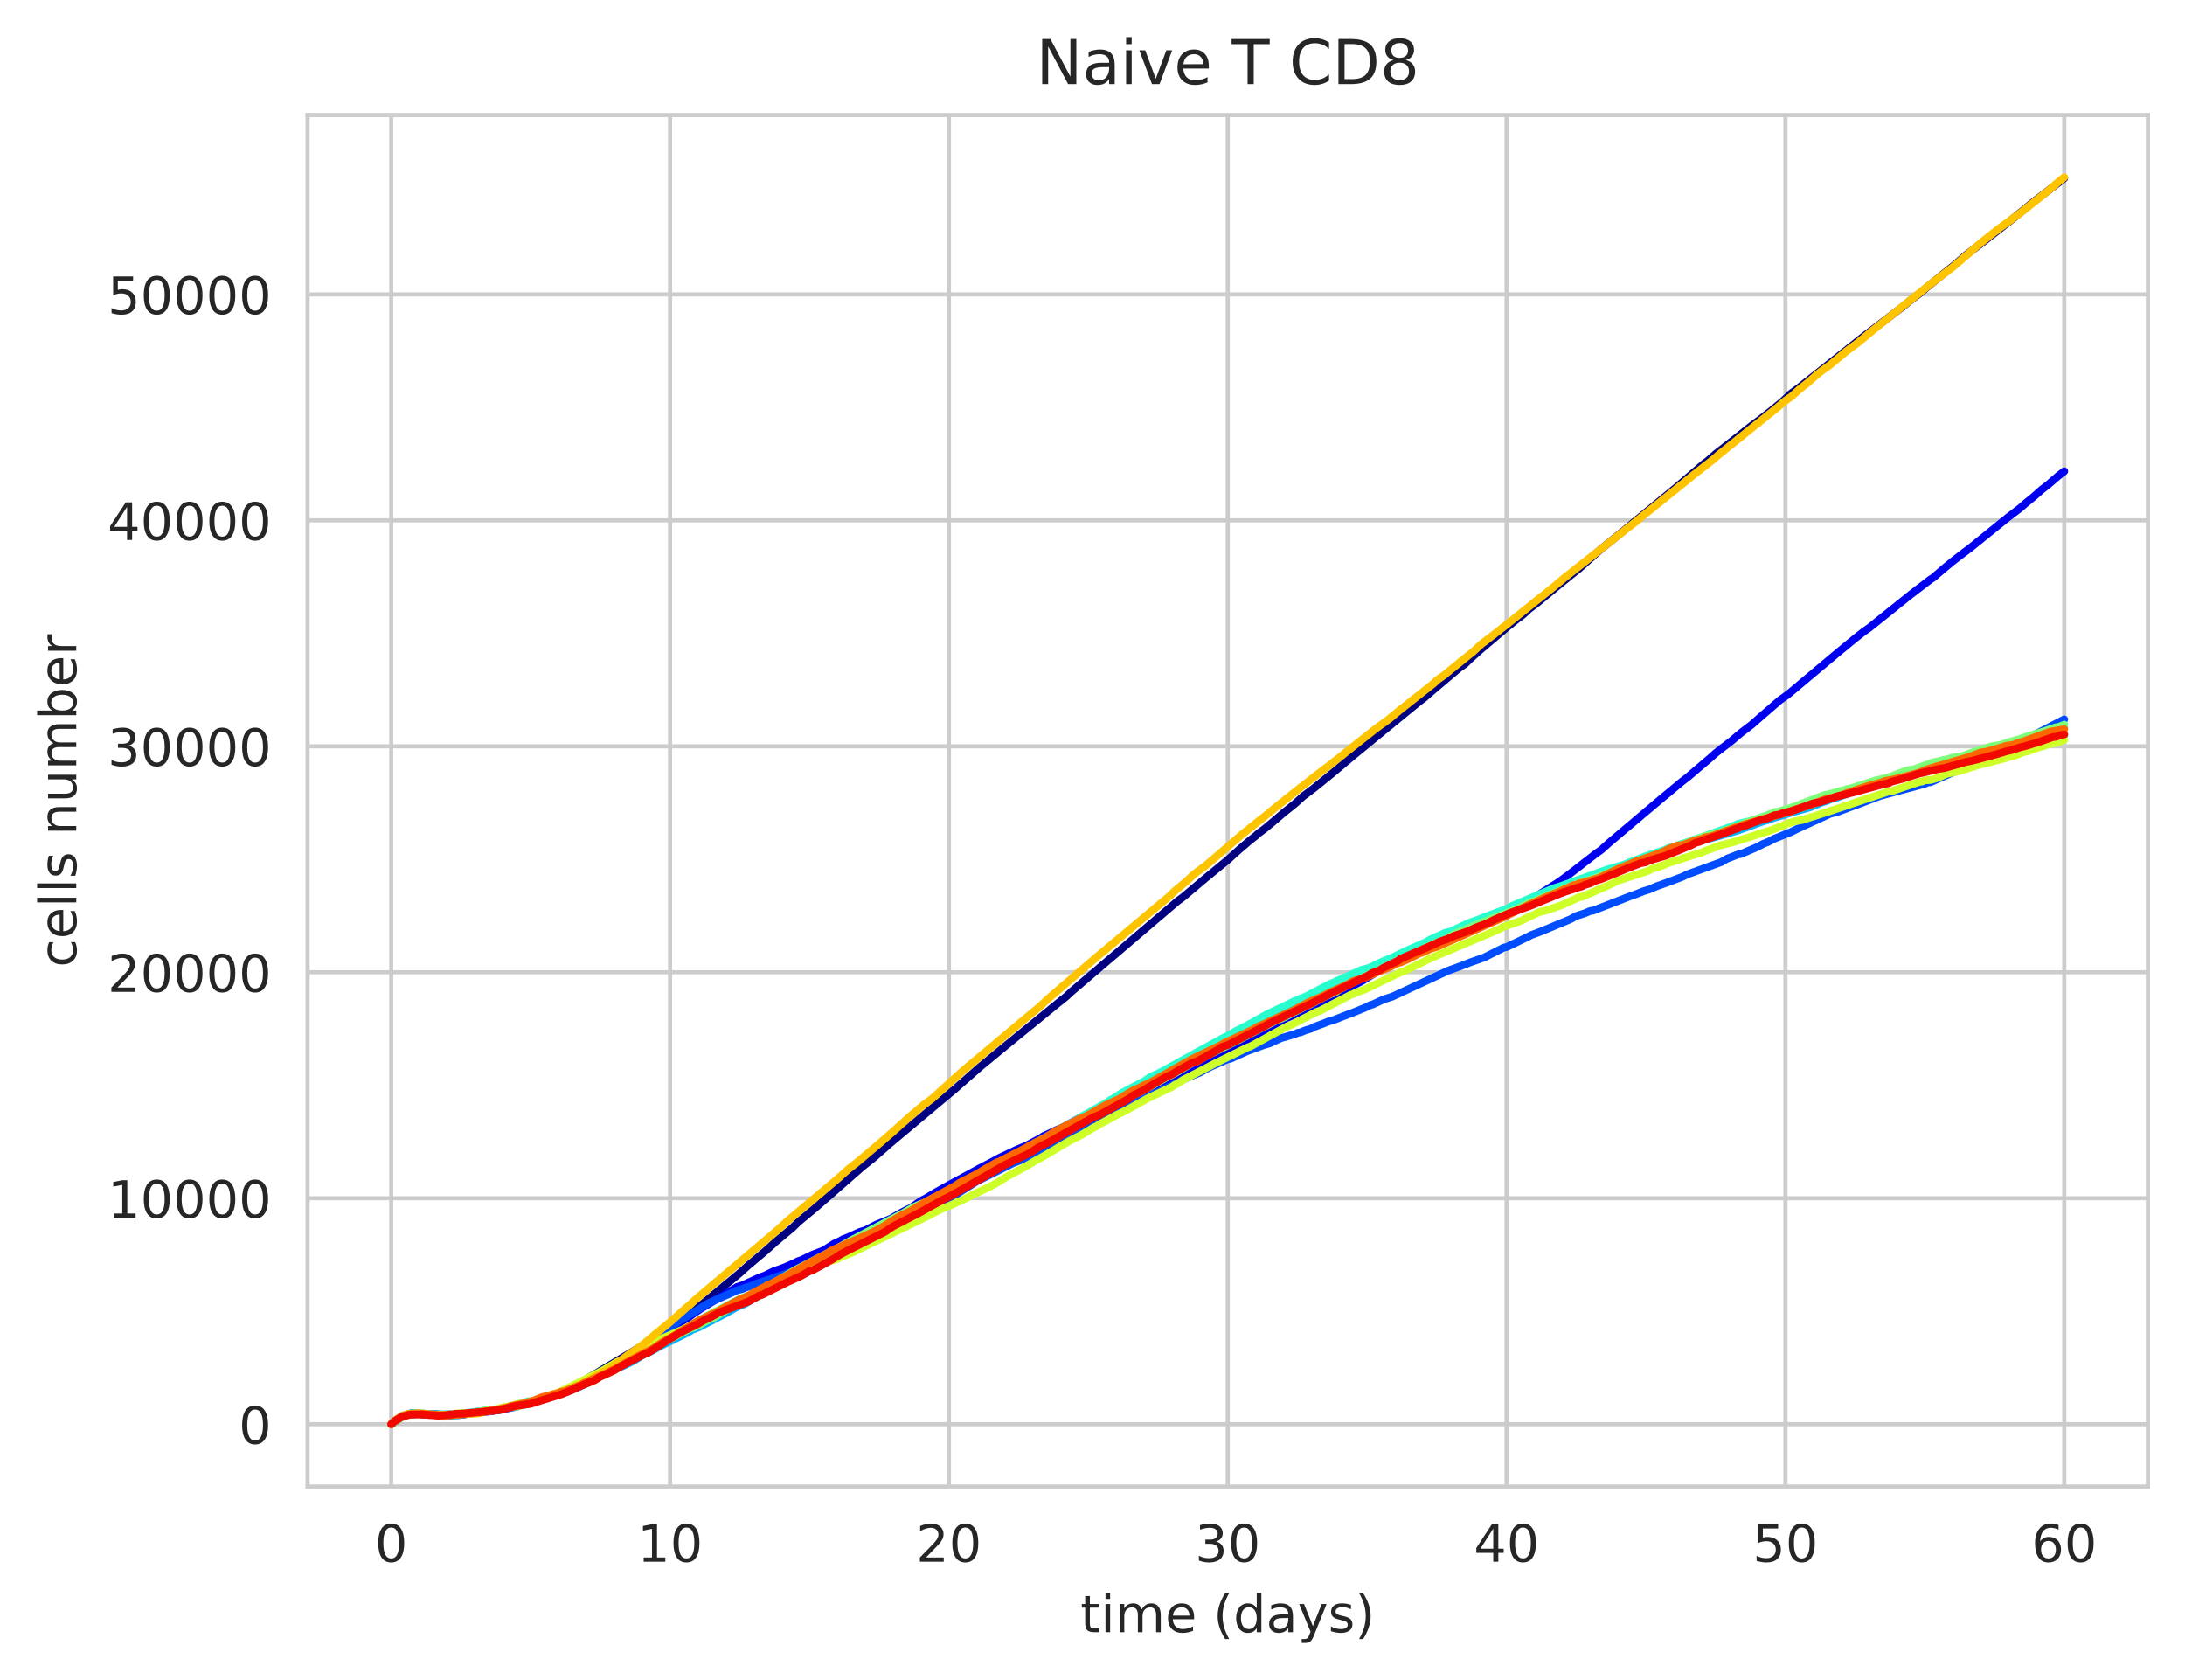 <?xml version="1.0" encoding="utf-8" standalone="no"?>
<!DOCTYPE svg PUBLIC "-//W3C//DTD SVG 1.1//EN"
  "http://www.w3.org/Graphics/SVG/1.1/DTD/svg11.dtd">
<!-- Created with matplotlib (https://matplotlib.org/) -->
<svg height="325.986pt" version="1.1" viewBox="0 0 424.011 325.986" width="424.011pt" xmlns="http://www.w3.org/2000/svg" xmlns:xlink="http://www.w3.org/1999/xlink">
 <defs>
  <style type="text/css">
*{stroke-linecap:butt;stroke-linejoin:round;white-space:pre;}
  </style>
 </defs>
 <g id="figure_1">
  <g id="patch_1">
   <path d="M 0 325.986 
L 424.011 325.986 
L 424.011 0 
L 0 0 
z
" style="fill:#ffffff;"/>
  </g>
  <g id="axes_1">
   <g id="patch_2">
    <path d="M 59.691 288.43 
L 416.811 288.43 
L 416.811 22.318 
L 59.691 22.318 
z
" style="fill:#ffffff;"/>
   </g>
   <g id="matplotlib.axis_1">
    <g id="xtick_1">
     <g id="line2d_1">
      <path clip-path="url(#p94425dda64)" d="M 75.923 288.43 
L 75.923 22.318 
" style="fill:none;stroke:#cccccc;stroke-linecap:round;stroke-width:0.8;"/>
     </g>
     <g id="text_1">
      <!-- 0 -->
      <defs>
       <path d="M 31.781 66.406 
Q 24.172 66.406 20.328 58.906 
Q 16.5 51.422 16.5 36.375 
Q 16.5 21.391 20.328 13.891 
Q 24.172 6.391 31.781 6.391 
Q 39.453 6.391 43.281 13.891 
Q 47.125 21.391 47.125 36.375 
Q 47.125 51.422 43.281 58.906 
Q 39.453 66.406 31.781 66.406 
z
M 31.781 74.219 
Q 44.047 74.219 50.516 64.516 
Q 56.984 54.828 56.984 36.375 
Q 56.984 17.969 50.516 8.266 
Q 44.047 -1.422 31.781 -1.422 
Q 19.531 -1.422 13.062 8.266 
Q 6.594 17.969 6.594 36.375 
Q 6.594 54.828 13.062 64.516 
Q 19.531 74.219 31.781 74.219 
z
" id="DejaVuSans-48"/>
      </defs>
      <g style="fill:#262626;" transform="translate(72.742 303.029)scale(0.1 -0.1)">
       <use xlink:href="#DejaVuSans-48"/>
      </g>
     </g>
    </g>
    <g id="xtick_2">
     <g id="line2d_2">
      <path clip-path="url(#p94425dda64)" d="M 130.032 288.43 
L 130.032 22.318 
" style="fill:none;stroke:#cccccc;stroke-linecap:round;stroke-width:0.8;"/>
     </g>
     <g id="text_2">
      <!-- 10 -->
      <defs>
       <path d="M 12.406 8.297 
L 28.516 8.297 
L 28.516 63.922 
L 10.984 60.406 
L 10.984 69.391 
L 28.422 72.906 
L 38.281 72.906 
L 38.281 8.297 
L 54.391 8.297 
L 54.391 0 
L 12.406 0 
z
" id="DejaVuSans-49"/>
      </defs>
      <g style="fill:#262626;" transform="translate(123.67 303.029)scale(0.1 -0.1)">
       <use xlink:href="#DejaVuSans-49"/>
       <use x="63.623" xlink:href="#DejaVuSans-48"/>
      </g>
     </g>
    </g>
    <g id="xtick_3">
     <g id="line2d_3">
      <path clip-path="url(#p94425dda64)" d="M 184.142 288.43 
L 184.142 22.318 
" style="fill:none;stroke:#cccccc;stroke-linecap:round;stroke-width:0.8;"/>
     </g>
     <g id="text_3">
      <!-- 20 -->
      <defs>
       <path d="M 19.188 8.297 
L 53.609 8.297 
L 53.609 0 
L 7.328 0 
L 7.328 8.297 
Q 12.938 14.109 22.625 23.891 
Q 32.328 33.688 34.812 36.531 
Q 39.547 41.844 41.422 45.531 
Q 43.312 49.219 43.312 52.781 
Q 43.312 58.594 39.234 62.25 
Q 35.156 65.922 28.609 65.922 
Q 23.969 65.922 18.812 64.312 
Q 13.672 62.703 7.812 59.422 
L 7.812 69.391 
Q 13.766 71.781 18.938 73 
Q 24.125 74.219 28.422 74.219 
Q 39.75 74.219 46.484 68.547 
Q 53.219 62.891 53.219 53.422 
Q 53.219 48.922 51.531 44.891 
Q 49.859 40.875 45.406 35.406 
Q 44.188 33.984 37.641 27.219 
Q 31.109 20.453 19.188 8.297 
z
" id="DejaVuSans-50"/>
      </defs>
      <g style="fill:#262626;" transform="translate(177.779 303.029)scale(0.1 -0.1)">
       <use xlink:href="#DejaVuSans-50"/>
       <use x="63.623" xlink:href="#DejaVuSans-48"/>
      </g>
     </g>
    </g>
    <g id="xtick_4">
     <g id="line2d_4">
      <path clip-path="url(#p94425dda64)" d="M 238.251 288.43 
L 238.251 22.318 
" style="fill:none;stroke:#cccccc;stroke-linecap:round;stroke-width:0.8;"/>
     </g>
     <g id="text_4">
      <!-- 30 -->
      <defs>
       <path d="M 40.578 39.312 
Q 47.656 37.797 51.625 33 
Q 55.609 28.219 55.609 21.188 
Q 55.609 10.406 48.188 4.484 
Q 40.766 -1.422 27.094 -1.422 
Q 22.516 -1.422 17.656 -0.516 
Q 12.797 0.391 7.625 2.203 
L 7.625 11.719 
Q 11.719 9.328 16.594 8.109 
Q 21.484 6.891 26.812 6.891 
Q 36.078 6.891 40.938 10.547 
Q 45.797 14.203 45.797 21.188 
Q 45.797 27.641 41.281 31.266 
Q 36.766 34.906 28.719 34.906 
L 20.219 34.906 
L 20.219 43.016 
L 29.109 43.016 
Q 36.375 43.016 40.234 45.922 
Q 44.094 48.828 44.094 54.297 
Q 44.094 59.906 40.109 62.906 
Q 36.141 65.922 28.719 65.922 
Q 24.656 65.922 20.016 65.031 
Q 15.375 64.156 9.812 62.312 
L 9.812 71.094 
Q 15.438 72.656 20.344 73.438 
Q 25.25 74.219 29.594 74.219 
Q 40.828 74.219 47.359 69.109 
Q 53.906 64.016 53.906 55.328 
Q 53.906 49.266 50.438 45.094 
Q 46.969 40.922 40.578 39.312 
z
" id="DejaVuSans-51"/>
      </defs>
      <g style="fill:#262626;" transform="translate(231.888 303.029)scale(0.1 -0.1)">
       <use xlink:href="#DejaVuSans-51"/>
       <use x="63.623" xlink:href="#DejaVuSans-48"/>
      </g>
     </g>
    </g>
    <g id="xtick_5">
     <g id="line2d_5">
      <path clip-path="url(#p94425dda64)" d="M 292.36 288.43 
L 292.36 22.318 
" style="fill:none;stroke:#cccccc;stroke-linecap:round;stroke-width:0.8;"/>
     </g>
     <g id="text_5">
      <!-- 40 -->
      <defs>
       <path d="M 37.797 64.312 
L 12.891 25.391 
L 37.797 25.391 
z
M 35.203 72.906 
L 47.609 72.906 
L 47.609 25.391 
L 58.016 25.391 
L 58.016 17.188 
L 47.609 17.188 
L 47.609 0 
L 37.797 0 
L 37.797 17.188 
L 4.891 17.188 
L 4.891 26.703 
z
" id="DejaVuSans-52"/>
      </defs>
      <g style="fill:#262626;" transform="translate(285.997 303.029)scale(0.1 -0.1)">
       <use xlink:href="#DejaVuSans-52"/>
       <use x="63.623" xlink:href="#DejaVuSans-48"/>
      </g>
     </g>
    </g>
    <g id="xtick_6">
     <g id="line2d_6">
      <path clip-path="url(#p94425dda64)" d="M 346.469 288.43 
L 346.469 22.318 
" style="fill:none;stroke:#cccccc;stroke-linecap:round;stroke-width:0.8;"/>
     </g>
     <g id="text_6">
      <!-- 50 -->
      <defs>
       <path d="M 10.797 72.906 
L 49.516 72.906 
L 49.516 64.594 
L 19.828 64.594 
L 19.828 46.734 
Q 21.969 47.469 24.109 47.828 
Q 26.266 48.188 28.422 48.188 
Q 40.625 48.188 47.75 41.5 
Q 54.891 34.812 54.891 23.391 
Q 54.891 11.625 47.562 5.094 
Q 40.234 -1.422 26.906 -1.422 
Q 22.312 -1.422 17.547 -0.641 
Q 12.797 0.141 7.719 1.703 
L 7.719 11.625 
Q 12.109 9.234 16.797 8.062 
Q 21.484 6.891 26.703 6.891 
Q 35.156 6.891 40.078 11.328 
Q 45.016 15.766 45.016 23.391 
Q 45.016 31 40.078 35.438 
Q 35.156 39.891 26.703 39.891 
Q 22.75 39.891 18.812 39.016 
Q 14.891 38.141 10.797 36.281 
z
" id="DejaVuSans-53"/>
      </defs>
      <g style="fill:#262626;" transform="translate(340.106 303.029)scale(0.1 -0.1)">
       <use xlink:href="#DejaVuSans-53"/>
       <use x="63.623" xlink:href="#DejaVuSans-48"/>
      </g>
     </g>
    </g>
    <g id="xtick_7">
     <g id="line2d_7">
      <path clip-path="url(#p94425dda64)" d="M 400.578 288.43 
L 400.578 22.318 
" style="fill:none;stroke:#cccccc;stroke-linecap:round;stroke-width:0.8;"/>
     </g>
     <g id="text_7">
      <!-- 60 -->
      <defs>
       <path d="M 33.016 40.375 
Q 26.375 40.375 22.484 35.828 
Q 18.609 31.297 18.609 23.391 
Q 18.609 15.531 22.484 10.953 
Q 26.375 6.391 33.016 6.391 
Q 39.656 6.391 43.531 10.953 
Q 47.406 15.531 47.406 23.391 
Q 47.406 31.297 43.531 35.828 
Q 39.656 40.375 33.016 40.375 
z
M 52.594 71.297 
L 52.594 62.312 
Q 48.875 64.062 45.094 64.984 
Q 41.312 65.922 37.594 65.922 
Q 27.828 65.922 22.672 59.328 
Q 17.531 52.734 16.797 39.406 
Q 19.672 43.656 24.016 45.922 
Q 28.375 48.188 33.594 48.188 
Q 44.578 48.188 50.953 41.516 
Q 57.328 34.859 57.328 23.391 
Q 57.328 12.156 50.688 5.359 
Q 44.047 -1.422 33.016 -1.422 
Q 20.359 -1.422 13.672 8.266 
Q 6.984 17.969 6.984 36.375 
Q 6.984 53.656 15.188 63.938 
Q 23.391 74.219 37.203 74.219 
Q 40.922 74.219 44.703 73.484 
Q 48.484 72.75 52.594 71.297 
z
" id="DejaVuSans-54"/>
      </defs>
      <g style="fill:#262626;" transform="translate(394.215 303.029)scale(0.1 -0.1)">
       <use xlink:href="#DejaVuSans-54"/>
       <use x="63.623" xlink:href="#DejaVuSans-48"/>
      </g>
     </g>
    </g>
    <g id="text_8">
     <!-- time (days) -->
     <defs>
      <path d="M 18.312 70.219 
L 18.312 54.688 
L 36.812 54.688 
L 36.812 47.703 
L 18.312 47.703 
L 18.312 18.016 
Q 18.312 11.328 20.141 9.422 
Q 21.969 7.516 27.594 7.516 
L 36.812 7.516 
L 36.812 0 
L 27.594 0 
Q 17.188 0 13.234 3.875 
Q 9.281 7.766 9.281 18.016 
L 9.281 47.703 
L 2.688 47.703 
L 2.688 54.688 
L 9.281 54.688 
L 9.281 70.219 
z
" id="DejaVuSans-116"/>
      <path d="M 9.422 54.688 
L 18.406 54.688 
L 18.406 0 
L 9.422 0 
z
M 9.422 75.984 
L 18.406 75.984 
L 18.406 64.594 
L 9.422 64.594 
z
" id="DejaVuSans-105"/>
      <path d="M 52 44.188 
Q 55.375 50.25 60.062 53.125 
Q 64.75 56 71.094 56 
Q 79.641 56 84.281 50.016 
Q 88.922 44.047 88.922 33.016 
L 88.922 0 
L 79.891 0 
L 79.891 32.719 
Q 79.891 40.578 77.094 44.375 
Q 74.312 48.188 68.609 48.188 
Q 61.625 48.188 57.562 43.547 
Q 53.516 38.922 53.516 30.906 
L 53.516 0 
L 44.484 0 
L 44.484 32.719 
Q 44.484 40.625 41.703 44.406 
Q 38.922 48.188 33.109 48.188 
Q 26.219 48.188 22.156 43.531 
Q 18.109 38.875 18.109 30.906 
L 18.109 0 
L 9.078 0 
L 9.078 54.688 
L 18.109 54.688 
L 18.109 46.188 
Q 21.188 51.219 25.484 53.609 
Q 29.781 56 35.688 56 
Q 41.656 56 45.828 52.969 
Q 50 49.953 52 44.188 
z
" id="DejaVuSans-109"/>
      <path d="M 56.203 29.594 
L 56.203 25.203 
L 14.891 25.203 
Q 15.484 15.922 20.484 11.062 
Q 25.484 6.203 34.422 6.203 
Q 39.594 6.203 44.453 7.469 
Q 49.312 8.734 54.109 11.281 
L 54.109 2.781 
Q 49.266 0.734 44.188 -0.344 
Q 39.109 -1.422 33.891 -1.422 
Q 20.797 -1.422 13.156 6.188 
Q 5.516 13.812 5.516 26.812 
Q 5.516 40.234 12.766 48.109 
Q 20.016 56 32.328 56 
Q 43.359 56 49.781 48.891 
Q 56.203 41.797 56.203 29.594 
z
M 47.219 32.234 
Q 47.125 39.594 43.094 43.984 
Q 39.062 48.391 32.422 48.391 
Q 24.906 48.391 20.391 44.141 
Q 15.875 39.891 15.188 32.172 
z
" id="DejaVuSans-101"/>
      <path id="DejaVuSans-32"/>
      <path d="M 31 75.875 
Q 24.469 64.656 21.281 53.656 
Q 18.109 42.672 18.109 31.391 
Q 18.109 20.125 21.312 9.062 
Q 24.516 -2 31 -13.188 
L 23.188 -13.188 
Q 15.875 -1.703 12.234 9.375 
Q 8.594 20.453 8.594 31.391 
Q 8.594 42.281 12.203 53.312 
Q 15.828 64.359 23.188 75.875 
z
" id="DejaVuSans-40"/>
      <path d="M 45.406 46.391 
L 45.406 75.984 
L 54.391 75.984 
L 54.391 0 
L 45.406 0 
L 45.406 8.203 
Q 42.578 3.328 38.25 0.953 
Q 33.938 -1.422 27.875 -1.422 
Q 17.969 -1.422 11.734 6.484 
Q 5.516 14.406 5.516 27.297 
Q 5.516 40.188 11.734 48.094 
Q 17.969 56 27.875 56 
Q 33.938 56 38.25 53.625 
Q 42.578 51.266 45.406 46.391 
z
M 14.797 27.297 
Q 14.797 17.391 18.875 11.75 
Q 22.953 6.109 30.078 6.109 
Q 37.203 6.109 41.297 11.75 
Q 45.406 17.391 45.406 27.297 
Q 45.406 37.203 41.297 42.844 
Q 37.203 48.484 30.078 48.484 
Q 22.953 48.484 18.875 42.844 
Q 14.797 37.203 14.797 27.297 
z
" id="DejaVuSans-100"/>
      <path d="M 34.281 27.484 
Q 23.391 27.484 19.188 25 
Q 14.984 22.516 14.984 16.5 
Q 14.984 11.719 18.141 8.906 
Q 21.297 6.109 26.703 6.109 
Q 34.188 6.109 38.703 11.406 
Q 43.219 16.703 43.219 25.484 
L 43.219 27.484 
z
M 52.203 31.203 
L 52.203 0 
L 43.219 0 
L 43.219 8.297 
Q 40.141 3.328 35.547 0.953 
Q 30.953 -1.422 24.312 -1.422 
Q 15.922 -1.422 10.953 3.297 
Q 6 8.016 6 15.922 
Q 6 25.141 12.172 29.828 
Q 18.359 34.516 30.609 34.516 
L 43.219 34.516 
L 43.219 35.406 
Q 43.219 41.609 39.141 45 
Q 35.062 48.391 27.688 48.391 
Q 23 48.391 18.547 47.266 
Q 14.109 46.141 10.016 43.891 
L 10.016 52.203 
Q 14.938 54.109 19.578 55.047 
Q 24.219 56 28.609 56 
Q 40.484 56 46.344 49.844 
Q 52.203 43.703 52.203 31.203 
z
" id="DejaVuSans-97"/>
      <path d="M 32.172 -5.078 
Q 28.375 -14.844 24.75 -17.812 
Q 21.141 -20.797 15.094 -20.797 
L 7.906 -20.797 
L 7.906 -13.281 
L 13.188 -13.281 
Q 16.891 -13.281 18.938 -11.516 
Q 21 -9.766 23.484 -3.219 
L 25.094 0.875 
L 2.984 54.688 
L 12.5 54.688 
L 29.594 11.922 
L 46.688 54.688 
L 56.203 54.688 
z
" id="DejaVuSans-121"/>
      <path d="M 44.281 53.078 
L 44.281 44.578 
Q 40.484 46.531 36.375 47.5 
Q 32.281 48.484 27.875 48.484 
Q 21.188 48.484 17.844 46.438 
Q 14.5 44.391 14.5 40.281 
Q 14.5 37.156 16.891 35.375 
Q 19.281 33.594 26.516 31.984 
L 29.594 31.297 
Q 39.156 29.25 43.188 25.516 
Q 47.219 21.781 47.219 15.094 
Q 47.219 7.469 41.188 3.016 
Q 35.156 -1.422 24.609 -1.422 
Q 20.219 -1.422 15.453 -0.562 
Q 10.688 0.297 5.422 2 
L 5.422 11.281 
Q 10.406 8.688 15.234 7.391 
Q 20.062 6.109 24.812 6.109 
Q 31.156 6.109 34.562 8.281 
Q 37.984 10.453 37.984 14.406 
Q 37.984 18.062 35.516 20.016 
Q 33.062 21.969 24.703 23.781 
L 21.578 24.516 
Q 13.234 26.266 9.516 29.906 
Q 5.812 33.547 5.812 39.891 
Q 5.812 47.609 11.281 51.797 
Q 16.75 56 26.812 56 
Q 31.781 56 36.172 55.266 
Q 40.578 54.547 44.281 53.078 
z
" id="DejaVuSans-115"/>
      <path d="M 8.016 75.875 
L 15.828 75.875 
Q 23.141 64.359 26.781 53.312 
Q 30.422 42.281 30.422 31.391 
Q 30.422 20.453 26.781 9.375 
Q 23.141 -1.703 15.828 -13.188 
L 8.016 -13.188 
Q 14.5 -2 17.703 9.062 
Q 20.906 20.125 20.906 31.391 
Q 20.906 42.672 17.703 53.656 
Q 14.5 64.656 8.016 75.875 
z
" id="DejaVuSans-41"/>
     </defs>
     <g style="fill:#262626;" transform="translate(209.662 316.707)scale(0.1 -0.1)">
      <use xlink:href="#DejaVuSans-116"/>
      <use x="39.209" xlink:href="#DejaVuSans-105"/>
      <use x="66.992" xlink:href="#DejaVuSans-109"/>
      <use x="164.404" xlink:href="#DejaVuSans-101"/>
      <use x="225.928" xlink:href="#DejaVuSans-32"/>
      <use x="257.715" xlink:href="#DejaVuSans-40"/>
      <use x="296.729" xlink:href="#DejaVuSans-100"/>
      <use x="360.205" xlink:href="#DejaVuSans-97"/>
      <use x="421.484" xlink:href="#DejaVuSans-121"/>
      <use x="480.664" xlink:href="#DejaVuSans-115"/>
      <use x="532.764" xlink:href="#DejaVuSans-41"/>
     </g>
    </g>
   </g>
   <g id="matplotlib.axis_2">
    <g id="ytick_1">
     <g id="line2d_8">
      <path clip-path="url(#p94425dda64)" d="M 59.691 276.334 
L 416.811 276.334 
" style="fill:none;stroke:#cccccc;stroke-linecap:round;stroke-width:0.8;"/>
     </g>
     <g id="text_9">
      <!-- 0 -->
      <g style="fill:#262626;" transform="translate(46.328 280.133)scale(0.1 -0.1)">
       <use xlink:href="#DejaVuSans-48"/>
      </g>
     </g>
    </g>
    <g id="ytick_2">
     <g id="line2d_9">
      <path clip-path="url(#p94425dda64)" d="M 59.691 232.493 
L 416.811 232.493 
" style="fill:none;stroke:#cccccc;stroke-linecap:round;stroke-width:0.8;"/>
     </g>
     <g id="text_10">
      <!-- 10000 -->
      <g style="fill:#262626;" transform="translate(20.878 236.292)scale(0.1 -0.1)">
       <use xlink:href="#DejaVuSans-49"/>
       <use x="63.623" xlink:href="#DejaVuSans-48"/>
       <use x="127.246" xlink:href="#DejaVuSans-48"/>
       <use x="190.869" xlink:href="#DejaVuSans-48"/>
       <use x="254.492" xlink:href="#DejaVuSans-48"/>
      </g>
     </g>
    </g>
    <g id="ytick_3">
     <g id="line2d_10">
      <path clip-path="url(#p94425dda64)" d="M 59.691 188.652 
L 416.811 188.652 
" style="fill:none;stroke:#cccccc;stroke-linecap:round;stroke-width:0.8;"/>
     </g>
     <g id="text_11">
      <!-- 20000 -->
      <g style="fill:#262626;" transform="translate(20.878 192.451)scale(0.1 -0.1)">
       <use xlink:href="#DejaVuSans-50"/>
       <use x="63.623" xlink:href="#DejaVuSans-48"/>
       <use x="127.246" xlink:href="#DejaVuSans-48"/>
       <use x="190.869" xlink:href="#DejaVuSans-48"/>
       <use x="254.492" xlink:href="#DejaVuSans-48"/>
      </g>
     </g>
    </g>
    <g id="ytick_4">
     <g id="line2d_11">
      <path clip-path="url(#p94425dda64)" d="M 59.691 144.811 
L 416.811 144.811 
" style="fill:none;stroke:#cccccc;stroke-linecap:round;stroke-width:0.8;"/>
     </g>
     <g id="text_12">
      <!-- 30000 -->
      <g style="fill:#262626;" transform="translate(20.878 148.61)scale(0.1 -0.1)">
       <use xlink:href="#DejaVuSans-51"/>
       <use x="63.623" xlink:href="#DejaVuSans-48"/>
       <use x="127.246" xlink:href="#DejaVuSans-48"/>
       <use x="190.869" xlink:href="#DejaVuSans-48"/>
       <use x="254.492" xlink:href="#DejaVuSans-48"/>
      </g>
     </g>
    </g>
    <g id="ytick_5">
     <g id="line2d_12">
      <path clip-path="url(#p94425dda64)" d="M 59.691 100.969 
L 416.811 100.969 
" style="fill:none;stroke:#cccccc;stroke-linecap:round;stroke-width:0.8;"/>
     </g>
     <g id="text_13">
      <!-- 40000 -->
      <g style="fill:#262626;" transform="translate(20.878 104.769)scale(0.1 -0.1)">
       <use xlink:href="#DejaVuSans-52"/>
       <use x="63.623" xlink:href="#DejaVuSans-48"/>
       <use x="127.246" xlink:href="#DejaVuSans-48"/>
       <use x="190.869" xlink:href="#DejaVuSans-48"/>
       <use x="254.492" xlink:href="#DejaVuSans-48"/>
      </g>
     </g>
    </g>
    <g id="ytick_6">
     <g id="line2d_13">
      <path clip-path="url(#p94425dda64)" d="M 59.691 57.128 
L 416.811 57.128 
" style="fill:none;stroke:#cccccc;stroke-linecap:round;stroke-width:0.8;"/>
     </g>
     <g id="text_14">
      <!-- 50000 -->
      <g style="fill:#262626;" transform="translate(20.878 60.927)scale(0.1 -0.1)">
       <use xlink:href="#DejaVuSans-53"/>
       <use x="63.623" xlink:href="#DejaVuSans-48"/>
       <use x="127.246" xlink:href="#DejaVuSans-48"/>
       <use x="190.869" xlink:href="#DejaVuSans-48"/>
       <use x="254.492" xlink:href="#DejaVuSans-48"/>
      </g>
     </g>
    </g>
    <g id="text_15">
     <!-- cells number -->
     <defs>
      <path d="M 48.781 52.594 
L 48.781 44.188 
Q 44.969 46.297 41.141 47.344 
Q 37.312 48.391 33.406 48.391 
Q 24.656 48.391 19.812 42.844 
Q 14.984 37.312 14.984 27.297 
Q 14.984 17.281 19.812 11.734 
Q 24.656 6.203 33.406 6.203 
Q 37.312 6.203 41.141 7.25 
Q 44.969 8.297 48.781 10.406 
L 48.781 2.094 
Q 45.016 0.344 40.984 -0.531 
Q 36.969 -1.422 32.422 -1.422 
Q 20.062 -1.422 12.781 6.344 
Q 5.516 14.109 5.516 27.297 
Q 5.516 40.672 12.859 48.328 
Q 20.219 56 33.016 56 
Q 37.156 56 41.109 55.141 
Q 45.062 54.297 48.781 52.594 
z
" id="DejaVuSans-99"/>
      <path d="M 9.422 75.984 
L 18.406 75.984 
L 18.406 0 
L 9.422 0 
z
" id="DejaVuSans-108"/>
      <path d="M 54.891 33.016 
L 54.891 0 
L 45.906 0 
L 45.906 32.719 
Q 45.906 40.484 42.875 44.328 
Q 39.844 48.188 33.797 48.188 
Q 26.516 48.188 22.312 43.547 
Q 18.109 38.922 18.109 30.906 
L 18.109 0 
L 9.078 0 
L 9.078 54.688 
L 18.109 54.688 
L 18.109 46.188 
Q 21.344 51.125 25.703 53.562 
Q 30.078 56 35.797 56 
Q 45.219 56 50.047 50.172 
Q 54.891 44.344 54.891 33.016 
z
" id="DejaVuSans-110"/>
      <path d="M 8.5 21.578 
L 8.5 54.688 
L 17.484 54.688 
L 17.484 21.922 
Q 17.484 14.156 20.5 10.266 
Q 23.531 6.391 29.594 6.391 
Q 36.859 6.391 41.078 11.031 
Q 45.312 15.672 45.312 23.688 
L 45.312 54.688 
L 54.297 54.688 
L 54.297 0 
L 45.312 0 
L 45.312 8.406 
Q 42.047 3.422 37.719 1 
Q 33.406 -1.422 27.688 -1.422 
Q 18.266 -1.422 13.375 4.438 
Q 8.5 10.297 8.5 21.578 
z
M 31.109 56 
z
" id="DejaVuSans-117"/>
      <path d="M 48.688 27.297 
Q 48.688 37.203 44.609 42.844 
Q 40.531 48.484 33.406 48.484 
Q 26.266 48.484 22.188 42.844 
Q 18.109 37.203 18.109 27.297 
Q 18.109 17.391 22.188 11.75 
Q 26.266 6.109 33.406 6.109 
Q 40.531 6.109 44.609 11.75 
Q 48.688 17.391 48.688 27.297 
z
M 18.109 46.391 
Q 20.953 51.266 25.266 53.625 
Q 29.594 56 35.594 56 
Q 45.562 56 51.781 48.094 
Q 58.016 40.188 58.016 27.297 
Q 58.016 14.406 51.781 6.484 
Q 45.562 -1.422 35.594 -1.422 
Q 29.594 -1.422 25.266 0.953 
Q 20.953 3.328 18.109 8.203 
L 18.109 0 
L 9.078 0 
L 9.078 75.984 
L 18.109 75.984 
z
" id="DejaVuSans-98"/>
      <path d="M 41.109 46.297 
Q 39.594 47.172 37.812 47.578 
Q 36.031 48 33.891 48 
Q 26.266 48 22.188 43.047 
Q 18.109 38.094 18.109 28.812 
L 18.109 0 
L 9.078 0 
L 9.078 54.688 
L 18.109 54.688 
L 18.109 46.188 
Q 20.953 51.172 25.484 53.578 
Q 30.031 56 36.531 56 
Q 37.453 56 38.578 55.875 
Q 39.703 55.766 41.062 55.516 
z
" id="DejaVuSans-114"/>
     </defs>
     <g style="fill:#262626;" transform="translate(14.798 187.686)rotate(-90)scale(0.1 -0.1)">
      <use xlink:href="#DejaVuSans-99"/>
      <use x="54.98" xlink:href="#DejaVuSans-101"/>
      <use x="116.504" xlink:href="#DejaVuSans-108"/>
      <use x="144.287" xlink:href="#DejaVuSans-108"/>
      <use x="172.07" xlink:href="#DejaVuSans-115"/>
      <use x="224.17" xlink:href="#DejaVuSans-32"/>
      <use x="255.957" xlink:href="#DejaVuSans-110"/>
      <use x="319.336" xlink:href="#DejaVuSans-117"/>
      <use x="382.715" xlink:href="#DejaVuSans-109"/>
      <use x="480.127" xlink:href="#DejaVuSans-98"/>
      <use x="543.604" xlink:href="#DejaVuSans-101"/>
      <use x="605.127" xlink:href="#DejaVuSans-114"/>
     </g>
    </g>
   </g>
   <g id="line2d_14">
    <path clip-path="url(#p94425dda64)" d="M 75.923 276.334 
L 78.088 274.795 
L 79.17 274.523 
L 79.711 274.37 
L 80.252 274.44 
L 80.793 274.335 
L 82.416 274.502 
L 84.04 274.37 
L 86.204 274.598 
L 87.827 274.62 
L 89.451 274.379 
L 90.533 274.353 
L 93.238 273.98 
L 95.403 273.769 
L 97.567 273.248 
L 98.108 273.3 
L 98.649 273.116 
L 99.731 272.923 
L 100.814 272.7 
L 101.896 272.345 
L 104.06 271.875 
L 105.142 271.586 
L 106.224 271.31 
L 106.766 270.994 
L 110.012 269.85 
L 126.245 260.165 
L 128.409 258.758 
L 131.115 257.083 
L 132.738 255.764 
L 134.361 254.611 
L 143.56 247.013 
L 145.183 245.549 
L 148.43 242.822 
L 150.594 240.889 
L 152.217 239.525 
L 153.84 238.179 
L 154.923 237.105 
L 158.169 234.413 
L 159.792 233.01 
L 167.368 226.368 
L 169.532 224.654 
L 172.779 221.796 
L 185.224 211.379 
L 190.094 207.091 
L 194.422 203.518 
L 205.244 194.689 
L 206.867 193.395 
L 207.95 192.387 
L 228.511 174.846 
L 229.593 174.053 
L 233.922 170.405 
L 238.251 166.85 
L 240.415 164.894 
L 242.579 163.049 
L 243.662 162.202 
L 244.203 161.698 
L 245.285 160.909 
L 246.908 159.568 
L 249.072 157.726 
L 251.237 155.986 
L 252.86 154.521 
L 255.024 152.891 
L 258.812 149.808 
L 262.6 146.626 
L 275.586 135.977 
L 276.127 135.617 
L 277.75 134.197 
L 283.161 129.624 
L 284.243 128.866 
L 285.326 127.822 
L 286.408 126.853 
L 287.49 125.889 
L 292.36 121.772 
L 294.524 120.027 
L 295.606 119.229 
L 296.688 118.212 
L 298.312 116.967 
L 302.099 113.837 
L 304.805 111.627 
L 306.428 110.338 
L 308.051 108.883 
L 310.757 106.476 
L 313.462 104.297 
L 314.544 103.407 
L 325.366 94.503 
L 330.777 89.869 
L 331.318 89.496 
L 332.942 88.071 
L 336.188 85.546 
L 337.27 84.691 
L 339.976 82.547 
L 341.599 81.35 
L 343.763 79.649 
L 345.928 77.883 
L 347.551 76.366 
L 349.174 75.173 
L 361.619 65.296 
L 365.407 62.424 
L 366.489 61.6 
L 368.654 59.952 
L 369.195 59.579 
L 370.277 58.641 
L 372.982 56.563 
L 374.064 55.633 
L 377.311 52.985 
L 378.934 51.696 
L 381.64 49.382 
L 384.345 47.334 
L 390.297 42.674 
L 394.626 39.149 
L 397.331 37.088 
L 400.578 34.581 
L 400.578 34.581 
" style="fill:none;stroke:#000080;stroke-linecap:round;stroke-width:1.5;"/>
   </g>
   <g id="line2d_15">
    <path clip-path="url(#p94425dda64)" d="M 75.923 276.334 
L 77.006 275.44 
L 78.629 274.563 
L 79.711 274.256 
L 80.252 274.164 
L 81.875 274.287 
L 82.416 274.287 
L 82.958 274.409 
L 84.581 274.497 
L 87.286 274.62 
L 89.992 274.431 
L 91.074 274.23 
L 95.403 273.826 
L 101.896 272.419 
L 102.978 272.099 
L 104.601 271.757 
L 108.93 270.231 
L 109.471 269.92 
L 110.553 269.556 
L 115.964 266.851 
L 121.375 263.537 
L 125.163 260.955 
L 126.245 260.209 
L 127.327 259.503 
L 128.95 258.561 
L 130.032 257.895 
L 130.574 257.491 
L 131.656 256.912 
L 133.279 255.891 
L 134.361 255.049 
L 135.984 253.944 
L 137.608 252.958 
L 141.395 250.656 
L 142.478 250.078 
L 143.019 249.714 
L 144.101 249.372 
L 147.347 247.886 
L 148.43 247.5 
L 150.053 246.693 
L 152.217 245.93 
L 154.382 244.966 
L 154.923 244.676 
L 155.464 244.514 
L 157.628 243.475 
L 159.792 242.633 
L 161.957 241.266 
L 163.039 240.788 
L 163.58 240.455 
L 164.662 240.038 
L 166.827 239.052 
L 167.909 238.723 
L 170.073 237.614 
L 172.779 236.513 
L 174.402 235.571 
L 176.025 234.698 
L 176.566 234.479 
L 178.731 233.006 
L 179.813 232.423 
L 181.436 231.436 
L 183.6 230.226 
L 190.094 226.688 
L 192.258 225.566 
L 193.881 224.689 
L 195.504 223.918 
L 197.128 223.142 
L 199.292 222.234 
L 200.374 221.647 
L 201.998 220.796 
L 202.539 220.41 
L 203.621 219.937 
L 205.244 219.156 
L 206.326 218.692 
L 209.573 216.907 
L 211.196 216.228 
L 212.819 215.535 
L 216.607 213.729 
L 219.312 212.462 
L 225.264 210.208 
L 226.347 209.577 
L 228.511 208.6 
L 230.675 207.701 
L 233.922 206.144 
L 235.004 205.658 
L 236.086 205.193 
L 238.251 204.145 
L 244.203 200.625 
L 245.826 199.638 
L 249.614 197.569 
L 250.696 197.126 
L 255.566 194.772 
L 256.648 194.255 
L 258.812 193.088 
L 259.353 192.957 
L 264.223 190.397 
L 265.305 189.743 
L 269.093 187.424 
L 270.175 186.837 
L 275.045 183.829 
L 277.75 182.584 
L 278.832 182.207 
L 279.374 182.036 
L 279.915 181.72 
L 280.997 181.343 
L 283.161 180.467 
L 285.867 179.656 
L 288.572 178.674 
L 290.736 178.029 
L 291.278 177.735 
L 291.819 177.595 
L 292.901 177.029 
L 293.983 176.46 
L 296.688 174.965 
L 298.312 173.781 
L 302.64 171.041 
L 304.264 169.84 
L 309.675 165.648 
L 310.757 164.877 
L 312.38 163.421 
L 322.12 155.201 
L 326.448 151.606 
L 327.531 150.769 
L 331.859 147.095 
L 332.942 146.126 
L 336.188 143.609 
L 337.811 142.233 
L 338.894 141.4 
L 339.976 140.571 
L 341.599 139.138 
L 345.387 135.863 
L 347.01 134.705 
L 356.75 126.533 
L 359.996 123.872 
L 361.619 122.592 
L 362.702 121.842 
L 370.818 115.332 
L 372.982 113.683 
L 374.606 112.434 
L 375.147 112.092 
L 377.311 110.237 
L 378.934 108.905 
L 381.099 107.239 
L 382.181 106.436 
L 389.756 100.307 
L 391.92 98.668 
L 393.003 97.721 
L 394.626 96.401 
L 396.249 94.968 
L 397.331 94.143 
L 399.496 92.28 
L 400.578 91.443 
L 400.578 91.443 
" style="fill:none;stroke:#0000f1;stroke-linecap:round;stroke-width:1.5;"/>
   </g>
   <g id="line2d_16">
    <path clip-path="url(#p94425dda64)" d="M 75.923 276.334 
L 76.464 276.005 
L 77.547 275.142 
L 78.629 274.607 
L 79.711 274.423 
L 80.793 274.252 
L 82.416 274.471 
L 83.499 274.55 
L 84.04 274.317 
L 85.663 274.528 
L 86.745 274.493 
L 88.91 274.607 
L 89.992 274.445 
L 91.074 274.309 
L 91.615 274.12 
L 95.944 273.634 
L 96.485 273.686 
L 100.272 272.936 
L 101.896 272.283 
L 102.437 272.09 
L 102.978 272.064 
L 107.848 270.56 
L 108.93 270.324 
L 111.094 269.434 
L 112.176 269.197 
L 113.8 268.412 
L 115.964 267.022 
L 117.046 266.343 
L 118.128 265.492 
L 119.211 264.935 
L 122.457 262.906 
L 124.622 261.389 
L 127.868 259.065 
L 128.95 258.337 
L 131.115 256.886 
L 131.656 256.404 
L 137.608 252.8 
L 140.313 251.581 
L 141.936 250.867 
L 143.019 250.358 
L 144.101 250.095 
L 144.642 249.828 
L 145.724 249.521 
L 146.806 249.065 
L 156.005 245.983 
L 158.169 244.961 
L 160.334 244.128 
L 168.991 239.95 
L 170.073 239.494 
L 173.861 237.758 
L 176.025 236.623 
L 179.813 234.878 
L 182.518 233.273 
L 185.765 231.625 
L 189.552 229.214 
L 196.587 225.684 
L 197.669 225.272 
L 200.374 224.146 
L 203.08 222.576 
L 204.162 221.914 
L 205.785 221.125 
L 207.408 220.182 
L 208.491 219.512 
L 210.114 218.626 
L 212.819 217.381 
L 218.771 214.531 
L 225.264 211.69 
L 226.347 211.068 
L 228.511 210.112 
L 229.593 209.45 
L 232.84 208.117 
L 233.922 207.508 
L 235.004 206.938 
L 237.71 205.767 
L 238.251 205.531 
L 238.792 205.425 
L 242.038 203.952 
L 243.662 203.352 
L 245.285 202.76 
L 246.367 202.453 
L 248.531 201.449 
L 251.237 200.664 
L 251.778 200.41 
L 252.319 200.322 
L 253.401 199.893 
L 254.483 199.573 
L 255.024 199.253 
L 256.648 198.665 
L 257.73 198.231 
L 258.812 197.915 
L 261.518 196.859 
L 262.6 196.464 
L 265.305 195.355 
L 265.846 195.048 
L 266.387 194.895 
L 268.552 193.9 
L 270.175 193.387 
L 280.997 188.349 
L 283.702 187.367 
L 285.326 186.727 
L 288.031 185.776 
L 291.819 183.864 
L 292.36 183.768 
L 295.606 182.207 
L 297.23 181.4 
L 298.853 180.8 
L 304.805 178.336 
L 305.887 177.735 
L 307.51 177.214 
L 308.592 176.762 
L 309.134 176.696 
L 316.168 173.965 
L 317.791 173.382 
L 318.873 172.943 
L 319.955 172.615 
L 321.579 171.931 
L 323.202 171.365 
L 326.448 170.142 
L 327.531 169.625 
L 333.483 167.468 
L 334.024 167.275 
L 335.106 166.635 
L 337.27 165.797 
L 337.811 165.718 
L 341.058 164.329 
L 342.14 163.746 
L 343.222 163.316 
L 344.304 162.746 
L 347.551 161.44 
L 348.633 160.896 
L 355.126 157.91 
L 356.75 157.476 
L 358.914 156.661 
L 360.537 156.073 
L 364.866 154.425 
L 373.523 152.084 
L 374.064 151.816 
L 374.606 151.777 
L 380.558 149.182 
L 382.181 148.498 
L 383.263 147.858 
L 387.051 146.218 
L 388.133 145.924 
L 390.297 144.854 
L 392.462 143.754 
L 400.578 139.589 
L 400.578 139.589 
" style="fill:none;stroke:#004cff;stroke-linecap:round;stroke-width:1.5;"/>
   </g>
   <g id="line2d_17">
    <path clip-path="url(#p94425dda64)" d="M 75.923 276.334 
L 78.088 274.668 
L 79.17 274.44 
L 79.711 274.199 
L 80.252 274.133 
L 81.875 274.335 
L 86.204 274.436 
L 87.827 274.374 
L 88.91 274.423 
L 89.992 274.199 
L 91.615 274.041 
L 92.697 273.875 
L 93.779 273.774 
L 94.862 273.607 
L 95.403 273.669 
L 97.567 273.3 
L 98.108 273.042 
L 101.896 272.537 
L 108.93 270.433 
L 111.635 269.429 
L 112.718 268.785 
L 114.341 268.237 
L 115.423 267.597 
L 117.046 266.794 
L 118.67 266.045 
L 119.752 265.44 
L 120.834 265.089 
L 122.998 264.037 
L 124.622 262.989 
L 126.245 262.257 
L 127.868 261.336 
L 133.279 258.662 
L 134.361 258.013 
L 135.443 257.618 
L 138.149 256.237 
L 140.854 254.817 
L 143.019 253.598 
L 144.642 252.949 
L 146.265 251.928 
L 153.84 248.175 
L 154.923 247.763 
L 159.792 245.303 
L 160.875 244.707 
L 163.039 243.594 
L 164.662 242.682 
L 165.744 242.296 
L 166.286 241.923 
L 167.368 241.428 
L 168.991 240.472 
L 171.696 238.986 
L 174.402 237.403 
L 177.107 236.018 
L 178.731 235.027 
L 182.518 232.879 
L 184.142 231.844 
L 185.224 231.195 
L 187.929 229.415 
L 189.552 228.53 
L 200.915 221.721 
L 207.95 217.885 
L 208.491 217.482 
L 210.655 216.364 
L 214.984 213.992 
L 216.066 213.554 
L 218.23 212.225 
L 220.395 211.068 
L 222.018 210.208 
L 223.1 209.687 
L 224.182 209.073 
L 224.723 208.867 
L 225.806 208.271 
L 230.675 205.851 
L 232.299 204.882 
L 235.545 202.962 
L 237.168 202.269 
L 239.333 201.133 
L 241.497 199.906 
L 244.744 198.354 
L 247.99 196.583 
L 249.072 196.1 
L 250.696 195.219 
L 253.942 193.606 
L 258.812 191.462 
L 259.894 191.002 
L 264.764 188.963 
L 265.846 188.397 
L 270.716 186.267 
L 271.798 185.833 
L 272.339 185.53 
L 272.88 185.372 
L 274.504 184.522 
L 275.045 184.333 
L 275.586 183.939 
L 277.209 183.194 
L 281.538 180.949 
L 282.62 180.668 
L 283.702 180.247 
L 286.949 179.077 
L 288.031 178.739 
L 290.195 177.845 
L 291.278 177.306 
L 293.983 176.188 
L 295.065 175.872 
L 296.147 175.381 
L 297.771 174.737 
L 298.853 174.197 
L 309.134 169.962 
L 310.216 169.704 
L 311.298 169.173 
L 311.839 169.068 
L 312.38 168.765 
L 312.921 168.695 
L 314.003 168.257 
L 315.086 167.976 
L 315.627 167.643 
L 323.743 164.947 
L 324.825 164.473 
L 325.366 164.465 
L 329.154 163.373 
L 330.236 162.974 
L 330.777 162.978 
L 332.942 162.4 
L 337.27 161.141 
L 338.894 160.545 
L 342.14 159.375 
L 343.222 159.055 
L 344.304 158.66 
L 345.928 158.191 
L 347.01 157.853 
L 351.339 156.617 
L 353.503 155.71 
L 354.585 155.372 
L 355.126 155.113 
L 356.208 154.855 
L 359.455 153.636 
L 359.996 153.566 
L 361.619 152.882 
L 365.407 151.702 
L 365.948 151.448 
L 366.489 151.422 
L 369.736 150.291 
L 371.359 150.08 
L 373.523 149.361 
L 374.064 149.296 
L 375.147 148.958 
L 377.852 148.191 
L 379.475 147.831 
L 380.558 147.481 
L 381.64 147.209 
L 383.263 146.678 
L 384.886 146.349 
L 385.968 146.029 
L 388.133 145.753 
L 389.215 145.508 
L 390.297 145.144 
L 394.626 143.951 
L 396.79 143.513 
L 398.414 143.131 
L 399.496 142.987 
L 400.578 142.623 
L 400.578 142.623 
" style="fill:none;stroke:#00b0ff;stroke-linecap:round;stroke-width:1.5;"/>
   </g>
   <g id="line2d_18">
    <path clip-path="url(#p94425dda64)" d="M 75.923 276.334 
L 77.547 275.133 
L 79.17 274.462 
L 80.252 274.247 
L 82.416 274.339 
L 82.958 274.475 
L 84.04 274.453 
L 85.122 274.497 
L 85.663 274.475 
L 86.204 274.589 
L 87.286 274.484 
L 87.827 274.651 
L 88.91 274.519 
L 89.992 274.379 
L 91.615 274.16 
L 94.32 273.721 
L 95.403 273.726 
L 96.485 273.502 
L 100.814 272.375 
L 101.896 272.086 
L 102.437 271.889 
L 103.519 271.867 
L 105.683 271.257 
L 106.224 271.227 
L 108.389 270.345 
L 112.176 268.938 
L 113.8 268.145 
L 114.882 267.724 
L 117.046 266.641 
L 118.128 265.992 
L 118.67 265.825 
L 120.293 265.001 
L 121.916 264.19 
L 122.998 263.572 
L 127.327 261.025 
L 133.82 257.281 
L 134.902 256.676 
L 135.984 256.009 
L 138.149 254.878 
L 143.019 252.309 
L 149.512 249.516 
L 151.676 248.429 
L 152.758 247.89 
L 153.84 247.333 
L 154.382 247.035 
L 155.464 246.588 
L 158.169 245.089 
L 160.334 243.795 
L 160.875 243.361 
L 164.662 241.511 
L 166.827 240.174 
L 167.368 239.95 
L 167.909 239.595 
L 168.991 239.104 
L 172.238 237.346 
L 173.32 236.807 
L 174.943 235.882 
L 176.566 234.944 
L 179.272 233.528 
L 180.354 232.975 
L 181.436 232.344 
L 184.683 230.849 
L 186.306 229.893 
L 187.388 229.389 
L 189.011 228.595 
L 190.635 227.881 
L 191.717 227.258 
L 192.799 226.465 
L 197.128 223.992 
L 198.21 223.37 
L 199.292 222.852 
L 200.915 221.774 
L 201.456 221.55 
L 203.08 220.612 
L 203.621 220.362 
L 205.785 218.959 
L 208.491 217.609 
L 210.114 216.53 
L 214.984 213.812 
L 215.525 213.378 
L 216.066 213.146 
L 217.689 212.076 
L 218.771 211.497 
L 222.018 209.788 
L 223.1 209.06 
L 224.723 208.31 
L 226.347 207.438 
L 233.381 203.558 
L 237.71 201.212 
L 238.251 200.98 
L 239.874 200.024 
L 242.038 198.941 
L 245.826 196.815 
L 250.155 194.768 
L 251.237 194.22 
L 253.401 193.356 
L 257.73 191.102 
L 264.223 188.191 
L 265.846 187.749 
L 267.47 186.933 
L 269.093 186.232 
L 270.175 185.806 
L 271.257 185.263 
L 272.88 184.482 
L 276.668 182.817 
L 277.75 182.194 
L 280.456 180.984 
L 281.538 180.734 
L 283.702 179.695 
L 285.326 178.958 
L 286.949 178.402 
L 288.572 177.753 
L 292.36 176.35 
L 293.442 175.767 
L 294.524 175.298 
L 301.558 172.338 
L 302.64 172.014 
L 311.839 168.739 
L 315.627 167.612 
L 316.168 167.297 
L 317.25 166.955 
L 319.414 166.113 
L 323.202 164.859 
L 323.743 164.544 
L 324.825 164.355 
L 325.907 163.877 
L 326.99 163.557 
L 336.188 160.326 
L 337.27 159.857 
L 339.976 159.221 
L 342.681 158.322 
L 343.222 158.068 
L 343.763 158.02 
L 344.304 157.783 
L 344.846 157.722 
L 348.092 156.591 
L 352.421 155.482 
L 357.291 154.017 
L 359.455 153.101 
L 360.537 152.584 
L 361.619 152.487 
L 364.866 151.36 
L 365.948 151.084 
L 373.523 149.203 
L 375.147 148.506 
L 377.311 147.919 
L 382.181 146.555 
L 383.263 146.183 
L 384.345 145.885 
L 385.968 145.363 
L 387.051 144.911 
L 391.92 143.741 
L 393.544 143.035 
L 395.167 142.583 
L 398.414 141.597 
L 399.496 141.378 
L 400.578 141.194 
L 400.578 141.194 
" style="fill:none;stroke:#29ffce;stroke-linecap:round;stroke-width:1.5;"/>
   </g>
   <g id="line2d_19">
    <path clip-path="url(#p94425dda64)" d="M 75.923 276.334 
L 77.547 275.146 
L 79.711 274.388 
L 81.334 274.313 
L 84.04 274.475 
L 86.745 274.506 
L 90.533 274.256 
L 91.615 274.107 
L 93.238 273.883 
L 93.779 273.691 
L 94.32 273.761 
L 94.862 273.625 
L 95.403 273.695 
L 96.485 273.392 
L 97.567 273.156 
L 100.272 272.919 
L 101.355 272.581 
L 105.142 271.595 
L 107.848 270.416 
L 110.012 269.745 
L 111.094 269.552 
L 112.718 268.697 
L 114.341 267.996 
L 115.423 267.443 
L 115.964 267.241 
L 117.046 266.518 
L 120.834 264.624 
L 121.916 264.006 
L 122.998 263.462 
L 126.786 261.332 
L 128.409 260.6 
L 132.197 258.745 
L 133.82 257.851 
L 134.902 257.496 
L 135.984 256.934 
L 137.608 256.058 
L 138.69 255.606 
L 143.019 252.945 
L 144.101 252.235 
L 146.265 251.095 
L 150.053 248.99 
L 154.382 246.377 
L 163.039 241.879 
L 165.203 240.647 
L 175.484 235.264 
L 177.107 234.308 
L 178.731 233.567 
L 179.272 233.418 
L 181.436 232.291 
L 184.683 230.84 
L 186.847 229.591 
L 187.929 229.082 
L 190.094 228.017 
L 191.176 227.447 
L 192.258 226.908 
L 194.422 225.833 
L 196.587 224.562 
L 203.08 221.204 
L 210.114 217.622 
L 211.196 216.947 
L 212.278 216.412 
L 213.36 215.842 
L 215.525 214.777 
L 217.689 213.619 
L 219.312 212.734 
L 221.477 211.778 
L 222.559 211.147 
L 223.641 210.625 
L 226.347 209.082 
L 227.97 208.275 
L 230.675 206.675 
L 231.216 206.337 
L 232.299 205.943 
L 234.463 204.711 
L 239.874 202.05 
L 247.449 198.135 
L 249.072 197.473 
L 253.401 195.267 
L 254.483 194.798 
L 256.648 193.628 
L 258.271 192.878 
L 259.353 192.426 
L 259.894 192.032 
L 260.976 191.475 
L 262.059 190.879 
L 263.141 190.401 
L 264.764 189.529 
L 268.552 187.806 
L 269.634 187.205 
L 273.422 185.403 
L 274.504 184.912 
L 277.75 183.321 
L 280.456 182.268 
L 282.079 181.3 
L 283.702 180.598 
L 284.243 180.453 
L 285.867 179.704 
L 288.031 178.809 
L 288.572 178.704 
L 289.113 178.375 
L 294.524 176.315 
L 296.688 175.21 
L 298.312 174.631 
L 303.182 172.615 
L 304.264 172.198 
L 304.805 172.04 
L 305.887 171.527 
L 309.675 170.344 
L 311.298 169.704 
L 312.921 169.064 
L 317.791 167.17 
L 319.955 166.468 
L 321.579 165.767 
L 329.695 162.698 
L 330.777 162.246 
L 331.859 162.062 
L 332.4 161.821 
L 333.483 161.632 
L 336.188 160.685 
L 337.811 160.124 
L 338.352 159.782 
L 341.599 158.721 
L 342.14 158.432 
L 342.681 158.353 
L 343.763 157.849 
L 344.304 157.582 
L 345.387 157.389 
L 347.551 156.727 
L 354.044 154.267 
L 354.585 154.201 
L 356.75 153.561 
L 357.832 153.333 
L 358.373 153.079 
L 358.914 153.04 
L 363.784 151.479 
L 364.866 151.233 
L 366.489 150.826 
L 368.654 150.023 
L 369.736 149.572 
L 370.818 149.344 
L 371.359 149.282 
L 375.147 147.915 
L 377.852 147.318 
L 378.934 147.003 
L 380.016 146.858 
L 381.099 146.621 
L 382.722 146.003 
L 386.51 144.806 
L 387.592 144.64 
L 388.133 144.583 
L 389.215 144.175 
L 391.92 143.412 
L 393.544 142.833 
L 396.79 141.86 
L 398.955 141.128 
L 399.496 141.049 
L 400.578 140.611 
L 400.578 140.611 
" style="fill:none;stroke:#7dff7a;stroke-linecap:round;stroke-width:1.5;"/>
   </g>
   <g id="line2d_20">
    <path clip-path="url(#p94425dda64)" d="M 75.923 276.334 
L 78.088 274.791 
L 79.711 274.326 
L 80.793 274.296 
L 81.875 274.274 
L 82.416 274.269 
L 82.958 274.418 
L 84.581 274.493 
L 86.204 274.73 
L 88.91 274.239 
L 91.074 274.234 
L 95.403 273.594 
L 95.944 273.559 
L 98.108 272.95 
L 98.649 272.954 
L 100.272 272.476 
L 101.355 272.358 
L 104.06 271.656 
L 105.683 271.091 
L 106.766 270.722 
L 107.307 270.477 
L 107.848 270.477 
L 110.012 269.377 
L 111.094 268.864 
L 117.046 265.874 
L 119.752 264.265 
L 120.293 264.072 
L 124.08 261.989 
L 124.622 261.726 
L 125.704 261.034 
L 127.868 259.973 
L 132.197 258.105 
L 135.443 256.457 
L 135.984 256.233 
L 136.526 255.83 
L 137.608 255.251 
L 139.231 254.365 
L 141.936 253.094 
L 145.724 251.266 
L 146.265 251.086 
L 147.888 250.231 
L 148.971 249.775 
L 153.299 247.798 
L 154.923 247.219 
L 155.464 246.855 
L 156.546 246.413 
L 158.71 245.439 
L 161.957 244.409 
L 162.498 244.282 
L 163.039 243.962 
L 165.203 243.124 
L 166.286 242.603 
L 180.354 235.799 
L 181.436 235.215 
L 183.059 234.418 
L 184.142 234.019 
L 185.224 233.558 
L 185.765 233.225 
L 186.306 233.08 
L 189.552 231.441 
L 191.717 230.437 
L 193.34 229.586 
L 195.504 228.24 
L 198.751 226.495 
L 200.915 225.211 
L 202.539 224.334 
L 207.408 221.449 
L 210.114 220.06 
L 212.278 218.762 
L 212.819 218.538 
L 213.36 218.144 
L 214.984 217.293 
L 216.607 216.386 
L 218.23 215.61 
L 221.477 213.83 
L 222.559 213.203 
L 224.723 212.164 
L 226.347 211.392 
L 227.429 210.897 
L 227.97 210.502 
L 228.511 210.257 
L 229.593 209.533 
L 236.086 206.184 
L 242.038 203.255 
L 242.579 203.08 
L 249.614 199.235 
L 250.696 198.797 
L 255.566 196.302 
L 256.107 196.153 
L 262.059 193.058 
L 262.6 192.891 
L 263.141 192.597 
L 264.764 192.032 
L 271.798 188.643 
L 272.339 188.494 
L 276.127 186.675 
L 277.209 186.118 
L 278.291 185.631 
L 290.736 180.375 
L 291.819 179.809 
L 295.065 178.704 
L 296.147 178.156 
L 298.853 176.915 
L 299.935 176.701 
L 301.558 176.144 
L 303.182 175.583 
L 306.428 174.075 
L 306.969 174.035 
L 312.38 171.668 
L 314.003 170.857 
L 319.955 168.941 
L 320.496 168.603 
L 322.661 167.941 
L 323.743 167.459 
L 327.531 166.262 
L 328.613 165.898 
L 330.236 165.429 
L 331.318 164.925 
L 331.859 164.802 
L 332.4 164.539 
L 332.942 164.403 
L 333.483 164.118 
L 336.188 163.452 
L 337.811 162.948 
L 340.517 162.093 
L 342.14 161.558 
L 343.222 161.264 
L 344.846 160.642 
L 345.928 160.203 
L 347.01 159.756 
L 347.551 159.638 
L 348.092 159.397 
L 349.715 159.107 
L 354.044 157.735 
L 366.489 153.57 
L 367.03 153.526 
L 372.441 151.72 
L 372.982 151.641 
L 373.523 151.417 
L 374.606 151.339 
L 375.688 151.045 
L 377.852 150.133 
L 380.016 149.664 
L 383.804 148.498 
L 386.51 147.805 
L 387.592 147.511 
L 389.215 147.086 
L 390.297 146.735 
L 390.838 146.678 
L 391.92 146.249 
L 392.462 146.007 
L 393.544 145.762 
L 395.167 145.157 
L 396.249 144.859 
L 397.331 144.477 
L 398.955 144.166 
L 400.578 143.579 
L 400.578 143.579 
" style="fill:none;stroke:#ceff29;stroke-linecap:round;stroke-width:1.5;"/>
   </g>
   <g id="line2d_21">
    <path clip-path="url(#p94425dda64)" d="M 75.923 276.334 
L 77.006 275.396 
L 78.088 274.686 
L 79.17 274.322 
L 81.334 274.199 
L 81.875 274.374 
L 83.499 274.453 
L 84.581 274.629 
L 86.204 274.567 
L 88.91 274.322 
L 89.992 274.252 
L 90.533 274.379 
L 92.156 274.265 
L 92.697 274.256 
L 94.862 273.769 
L 95.403 273.73 
L 95.944 273.563 
L 97.026 273.476 
L 97.567 273.283 
L 98.649 273.068 
L 99.731 272.875 
L 100.814 272.739 
L 101.896 272.345 
L 102.978 272.108 
L 109.471 269.946 
L 111.635 269.113 
L 112.718 268.583 
L 113.8 268.066 
L 115.423 267.114 
L 118.128 265.58 
L 120.293 264.072 
L 121.916 262.866 
L 124.622 261.029 
L 127.327 258.741 
L 130.032 256.54 
L 133.279 253.659 
L 133.82 253.243 
L 134.902 252.204 
L 151.135 238.464 
L 152.758 236.96 
L 162.498 228.771 
L 164.662 226.833 
L 166.286 225.57 
L 171.155 221.449 
L 173.32 219.564 
L 176.566 216.631 
L 177.648 215.746 
L 179.272 214.347 
L 180.895 213.168 
L 186.847 207.793 
L 198.21 198.271 
L 201.998 195.11 
L 203.08 194.079 
L 205.244 192.199 
L 212.819 185.692 
L 226.888 173.934 
L 227.97 172.869 
L 230.134 171.089 
L 231.758 169.585 
L 233.381 168.388 
L 234.463 167.551 
L 240.956 161.952 
L 245.826 158.068 
L 248.531 155.863 
L 252.86 152.421 
L 257.189 149.085 
L 258.271 148.283 
L 266.928 141.426 
L 269.634 139.466 
L 271.798 137.656 
L 272.88 136.814 
L 278.291 132.535 
L 278.832 131.991 
L 279.915 131.246 
L 285.867 126.446 
L 287.49 124.959 
L 289.654 123.315 
L 292.901 120.764 
L 298.853 115.994 
L 301.017 114.271 
L 303.723 112.022 
L 313.462 104.332 
L 315.627 102.613 
L 317.25 101.377 
L 318.332 100.465 
L 327.531 93.06 
L 328.613 92.153 
L 332.4 89.207 
L 333.483 88.26 
L 344.846 79.11 
L 346.469 77.725 
L 347.551 77.001 
L 349.174 75.546 
L 350.798 74.261 
L 352.421 72.828 
L 353.503 71.964 
L 355.126 70.798 
L 358.373 68.089 
L 360.537 66.484 
L 362.702 64.695 
L 363.784 63.796 
L 375.147 54.717 
L 378.934 51.828 
L 384.345 47.172 
L 385.968 45.874 
L 388.133 44.182 
L 390.297 42.639 
L 390.838 42.161 
L 391.379 41.841 
L 394.085 39.697 
L 397.872 36.676 
L 399.496 35.256 
L 400.578 34.414 
L 400.578 34.414 
" style="fill:none;stroke:#ffc400;stroke-linecap:round;stroke-width:1.5;"/>
   </g>
   <g id="line2d_22">
    <path clip-path="url(#p94425dda64)" d="M 75.923 276.334 
L 76.464 275.751 
L 77.547 275.05 
L 78.088 274.747 
L 78.629 274.686 
L 79.17 274.449 
L 80.252 274.392 
L 81.334 274.418 
L 81.875 274.335 
L 86.745 274.646 
L 89.992 274.409 
L 90.533 274.208 
L 91.615 274.151 
L 92.697 274.032 
L 93.238 274.063 
L 97.026 273.388 
L 97.567 273.221 
L 98.108 273.182 
L 99.19 272.792 
L 101.355 272.388 
L 101.896 272.165 
L 103.519 271.779 
L 105.142 271.108 
L 108.389 270.267 
L 108.93 270.017 
L 109.471 269.999 
L 110.553 269.552 
L 112.176 268.886 
L 112.718 268.763 
L 113.259 268.39 
L 118.128 266.264 
L 118.67 265.917 
L 119.211 265.733 
L 121.375 264.471 
L 126.786 261.582 
L 128.409 260.507 
L 131.115 258.973 
L 132.738 257.943 
L 133.279 257.688 
L 134.902 256.614 
L 135.984 256.044 
L 138.149 254.983 
L 138.69 254.804 
L 139.772 254.155 
L 143.56 252.107 
L 144.642 251.704 
L 145.724 251.125 
L 147.888 249.937 
L 148.43 249.692 
L 148.971 249.306 
L 149.512 249.166 
L 150.594 248.587 
L 153.299 247.171 
L 154.382 246.535 
L 158.169 244.453 
L 160.334 243.335 
L 161.416 242.607 
L 162.498 242.177 
L 165.203 240.937 
L 167.909 239.766 
L 170.073 238.727 
L 171.155 238.144 
L 173.32 236.754 
L 174.943 235.825 
L 176.566 235.058 
L 179.272 233.392 
L 180.354 232.813 
L 185.224 230.178 
L 186.306 229.442 
L 189.552 227.798 
L 191.176 226.807 
L 193.34 225.57 
L 193.881 225.399 
L 195.504 224.558 
L 199.292 222.607 
L 199.833 222.225 
L 200.374 222.024 
L 200.915 221.677 
L 201.998 221.186 
L 203.621 220.239 
L 204.703 219.533 
L 209.573 217.056 
L 210.655 216.622 
L 214.443 214.496 
L 217.148 213.238 
L 219.854 211.585 
L 221.477 210.884 
L 222.018 210.55 
L 223.1 210.116 
L 231.216 205.522 
L 236.627 202.926 
L 237.71 202.321 
L 243.12 199.774 
L 244.203 199.134 
L 245.285 198.696 
L 247.99 197.416 
L 249.072 196.911 
L 250.696 196.201 
L 253.942 194.456 
L 256.648 193.299 
L 258.271 192.47 
L 261.518 191.01 
L 262.6 190.353 
L 264.764 189.787 
L 267.47 188.547 
L 269.634 187.67 
L 270.716 187.152 
L 271.257 186.863 
L 271.798 186.753 
L 273.422 186.021 
L 275.586 184.934 
L 276.127 184.785 
L 277.75 184.035 
L 278.832 183.724 
L 291.819 177.955 
L 296.688 175.552 
L 301.017 173.627 
L 302.64 172.996 
L 305.346 171.755 
L 305.887 171.698 
L 306.428 171.413 
L 307.51 171.142 
L 310.216 170.374 
L 314.003 168.594 
L 316.168 167.7 
L 317.25 167.231 
L 322.12 165.539 
L 323.202 165.035 
L 324.284 164.522 
L 324.825 164.377 
L 325.366 164.096 
L 326.448 163.991 
L 328.613 163.206 
L 329.695 162.86 
L 330.236 162.821 
L 330.777 162.492 
L 332.4 162.185 
L 333.483 161.738 
L 338.352 160.006 
L 339.976 159.563 
L 341.599 159.077 
L 347.01 157.586 
L 347.551 157.511 
L 348.092 157.148 
L 349.715 156.683 
L 350.798 156.358 
L 353.503 155.346 
L 354.585 154.973 
L 355.667 154.784 
L 357.291 154.289 
L 358.373 153.881 
L 362.702 152.435 
L 364.866 151.873 
L 365.948 151.488 
L 367.03 151.317 
L 369.195 150.795 
L 372.441 149.914 
L 374.064 149.225 
L 374.606 149.107 
L 375.688 148.73 
L 376.77 148.454 
L 378.393 147.967 
L 382.181 146.845 
L 383.804 146.227 
L 384.345 146.021 
L 385.427 145.858 
L 388.674 144.951 
L 389.215 144.723 
L 390.297 144.578 
L 390.838 144.486 
L 391.379 144.223 
L 391.92 144.122 
L 393.544 143.517 
L 397.872 141.97 
L 398.955 141.786 
L 400.578 141.501 
L 400.578 141.501 
" style="fill:none;stroke:#ff6800;stroke-linecap:round;stroke-width:1.5;"/>
   </g>
   <g id="line2d_23">
    <path clip-path="url(#p94425dda64)" d="M 75.923 276.334 
L 76.464 275.856 
L 78.088 274.848 
L 79.711 274.449 
L 81.875 274.436 
L 85.122 274.694 
L 86.745 274.567 
L 87.286 274.458 
L 87.827 274.466 
L 88.368 274.309 
L 89.992 274.287 
L 97.026 273.585 
L 100.272 272.757 
L 102.978 272.388 
L 105.142 271.691 
L 108.93 270.534 
L 111.094 269.661 
L 112.176 269.127 
L 115.423 267.798 
L 116.505 267.123 
L 117.587 266.654 
L 119.211 265.887 
L 120.293 265.22 
L 122.998 263.813 
L 124.08 263.252 
L 125.163 262.673 
L 125.704 262.502 
L 126.786 261.853 
L 130.032 259.767 
L 132.738 258.21 
L 135.443 256.891 
L 136.526 256.224 
L 137.608 255.742 
L 139.772 254.567 
L 145.183 252.568 
L 147.347 251.388 
L 147.888 251.231 
L 152.758 248.78 
L 155.464 247.561 
L 157.087 246.623 
L 157.628 246.505 
L 161.416 244.418 
L 163.039 243.431 
L 164.662 242.568 
L 171.696 239.043 
L 173.32 237.951 
L 178.731 235.154 
L 180.895 233.931 
L 183.059 232.743 
L 184.142 232.226 
L 187.929 230.09 
L 189.011 229.45 
L 190.635 228.534 
L 193.881 226.675 
L 194.963 226.048 
L 199.833 223.725 
L 201.456 222.677 
L 204.162 221.283 
L 205.785 220.358 
L 212.278 216.741 
L 213.36 216.337 
L 219.312 213.041 
L 219.854 212.554 
L 220.936 212.032 
L 222.018 211.506 
L 223.1 210.805 
L 224.723 209.867 
L 226.347 208.941 
L 227.429 208.455 
L 228.511 207.788 
L 231.216 206.298 
L 232.299 205.934 
L 236.627 203.531 
L 237.168 203.124 
L 238.251 202.769 
L 245.285 199.187 
L 246.367 198.555 
L 254.483 194.711 
L 258.812 192.497 
L 262.6 190.695 
L 265.305 189.384 
L 266.387 188.757 
L 267.47 188.397 
L 268.552 187.749 
L 271.257 186.438 
L 271.798 186.034 
L 278.291 183.237 
L 279.374 182.707 
L 280.997 182.137 
L 282.079 181.62 
L 284.784 180.712 
L 286.408 179.967 
L 288.572 179.147 
L 290.195 178.353 
L 292.901 177.183 
L 295.606 176.24 
L 297.23 175.657 
L 299.935 174.522 
L 302.64 173.43 
L 303.723 173.022 
L 306.428 172.15 
L 306.969 172.005 
L 307.51 171.72 
L 308.592 171.387 
L 309.675 170.874 
L 310.757 170.563 
L 311.839 170.111 
L 315.627 168.559 
L 316.709 168.13 
L 318.332 167.507 
L 319.414 167.297 
L 319.955 167.003 
L 323.202 166.043 
L 328.072 164.048 
L 329.154 163.474 
L 329.695 163.373 
L 330.777 162.943 
L 333.483 162.062 
L 336.729 160.865 
L 337.27 160.721 
L 337.811 160.449 
L 338.894 160.142 
L 339.976 159.708 
L 341.599 159.16 
L 343.222 158.713 
L 344.304 158.195 
L 345.387 158.051 
L 345.928 157.788 
L 348.092 157.24 
L 351.88 155.867 
L 352.962 155.683 
L 355.667 154.837 
L 356.208 154.592 
L 357.832 154.219 
L 361.078 153.36 
L 365.407 152.172 
L 366.489 151.974 
L 367.03 151.676 
L 369.195 151.111 
L 372.441 150.085 
L 374.606 149.581 
L 376.229 149.19 
L 377.311 149.032 
L 381.64 147.814 
L 382.722 147.616 
L 387.592 146.31 
L 389.215 145.815 
L 390.297 145.56 
L 391.92 145.043 
L 393.003 144.771 
L 395.708 143.956 
L 398.414 143.013 
L 398.955 142.969 
L 400.037 142.597 
L 400.578 142.509 
L 400.578 142.509 
" style="fill:none;stroke:#f10800;stroke-linecap:round;stroke-width:1.5;"/>
   </g>
   <g id="patch_3">
    <path d="M 59.691 288.43 
L 59.691 22.318 
" style="fill:none;stroke:#cccccc;stroke-linecap:square;stroke-linejoin:miter;stroke-width:0.8;"/>
   </g>
   <g id="patch_4">
    <path d="M 416.811 288.43 
L 416.811 22.318 
" style="fill:none;stroke:#cccccc;stroke-linecap:square;stroke-linejoin:miter;stroke-width:0.8;"/>
   </g>
   <g id="patch_5">
    <path d="M 59.691 288.43 
L 416.811 288.43 
" style="fill:none;stroke:#cccccc;stroke-linecap:square;stroke-linejoin:miter;stroke-width:0.8;"/>
   </g>
   <g id="patch_6">
    <path d="M 59.691 22.318 
L 416.811 22.318 
" style="fill:none;stroke:#cccccc;stroke-linecap:square;stroke-linejoin:miter;stroke-width:0.8;"/>
   </g>
   <g id="text_16">
    <!-- Naive T CD8 -->
    <defs>
     <path d="M 9.812 72.906 
L 23.094 72.906 
L 55.422 11.922 
L 55.422 72.906 
L 64.984 72.906 
L 64.984 0 
L 51.703 0 
L 19.391 60.984 
L 19.391 0 
L 9.812 0 
z
" id="DejaVuSans-78"/>
     <path d="M 2.984 54.688 
L 12.5 54.688 
L 29.594 8.797 
L 46.688 54.688 
L 56.203 54.688 
L 35.688 0 
L 23.484 0 
z
" id="DejaVuSans-118"/>
     <path d="M -0.297 72.906 
L 61.375 72.906 
L 61.375 64.594 
L 35.5 64.594 
L 35.5 0 
L 25.594 0 
L 25.594 64.594 
L -0.297 64.594 
z
" id="DejaVuSans-84"/>
     <path d="M 64.406 67.281 
L 64.406 56.891 
Q 59.422 61.531 53.781 63.812 
Q 48.141 66.109 41.797 66.109 
Q 29.297 66.109 22.656 58.469 
Q 16.016 50.828 16.016 36.375 
Q 16.016 21.969 22.656 14.328 
Q 29.297 6.688 41.797 6.688 
Q 48.141 6.688 53.781 8.984 
Q 59.422 11.281 64.406 15.922 
L 64.406 5.609 
Q 59.234 2.094 53.438 0.328 
Q 47.656 -1.422 41.219 -1.422 
Q 24.656 -1.422 15.125 8.703 
Q 5.609 18.844 5.609 36.375 
Q 5.609 53.953 15.125 64.078 
Q 24.656 74.219 41.219 74.219 
Q 47.75 74.219 53.531 72.484 
Q 59.328 70.75 64.406 67.281 
z
" id="DejaVuSans-67"/>
     <path d="M 19.672 64.797 
L 19.672 8.109 
L 31.594 8.109 
Q 46.688 8.109 53.688 14.938 
Q 60.688 21.781 60.688 36.531 
Q 60.688 51.172 53.688 57.984 
Q 46.688 64.797 31.594 64.797 
z
M 9.812 72.906 
L 30.078 72.906 
Q 51.266 72.906 61.172 64.094 
Q 71.094 55.281 71.094 36.531 
Q 71.094 17.672 61.125 8.828 
Q 51.172 0 30.078 0 
L 9.812 0 
z
" id="DejaVuSans-68"/>
     <path d="M 31.781 34.625 
Q 24.75 34.625 20.719 30.859 
Q 16.703 27.094 16.703 20.516 
Q 16.703 13.922 20.719 10.156 
Q 24.75 6.391 31.781 6.391 
Q 38.812 6.391 42.859 10.172 
Q 46.922 13.969 46.922 20.516 
Q 46.922 27.094 42.891 30.859 
Q 38.875 34.625 31.781 34.625 
z
M 21.922 38.812 
Q 15.578 40.375 12.031 44.719 
Q 8.5 49.078 8.5 55.328 
Q 8.5 64.062 14.719 69.141 
Q 20.953 74.219 31.781 74.219 
Q 42.672 74.219 48.875 69.141 
Q 55.078 64.062 55.078 55.328 
Q 55.078 49.078 51.531 44.719 
Q 48 40.375 41.703 38.812 
Q 48.828 37.156 52.797 32.312 
Q 56.781 27.484 56.781 20.516 
Q 56.781 9.906 50.312 4.234 
Q 43.844 -1.422 31.781 -1.422 
Q 19.734 -1.422 13.25 4.234 
Q 6.781 9.906 6.781 20.516 
Q 6.781 27.484 10.781 32.312 
Q 14.797 37.156 21.922 38.812 
z
M 18.312 54.391 
Q 18.312 48.734 21.844 45.562 
Q 25.391 42.391 31.781 42.391 
Q 38.141 42.391 41.719 45.562 
Q 45.312 48.734 45.312 54.391 
Q 45.312 60.062 41.719 63.234 
Q 38.141 66.406 31.781 66.406 
Q 25.391 66.406 21.844 63.234 
Q 18.312 60.062 18.312 54.391 
z
" id="DejaVuSans-56"/>
    </defs>
    <g style="fill:#262626;" transform="translate(201.069 16.318)scale(0.12 -0.12)">
     <use xlink:href="#DejaVuSans-78"/>
     <use x="74.805" xlink:href="#DejaVuSans-97"/>
     <use x="136.084" xlink:href="#DejaVuSans-105"/>
     <use x="163.867" xlink:href="#DejaVuSans-118"/>
     <use x="223.047" xlink:href="#DejaVuSans-101"/>
     <use x="284.57" xlink:href="#DejaVuSans-32"/>
     <use x="316.357" xlink:href="#DejaVuSans-84"/>
     <use x="377.441" xlink:href="#DejaVuSans-32"/>
     <use x="409.229" xlink:href="#DejaVuSans-67"/>
     <use x="479.053" xlink:href="#DejaVuSans-68"/>
     <use x="556.055" xlink:href="#DejaVuSans-56"/>
    </g>
   </g>
  </g>
 </g>
 <defs>
  <clipPath id="p94425dda64">
   <rect height="266.112" width="357.12" x="59.691" y="22.318"/>
  </clipPath>
 </defs>
</svg>
